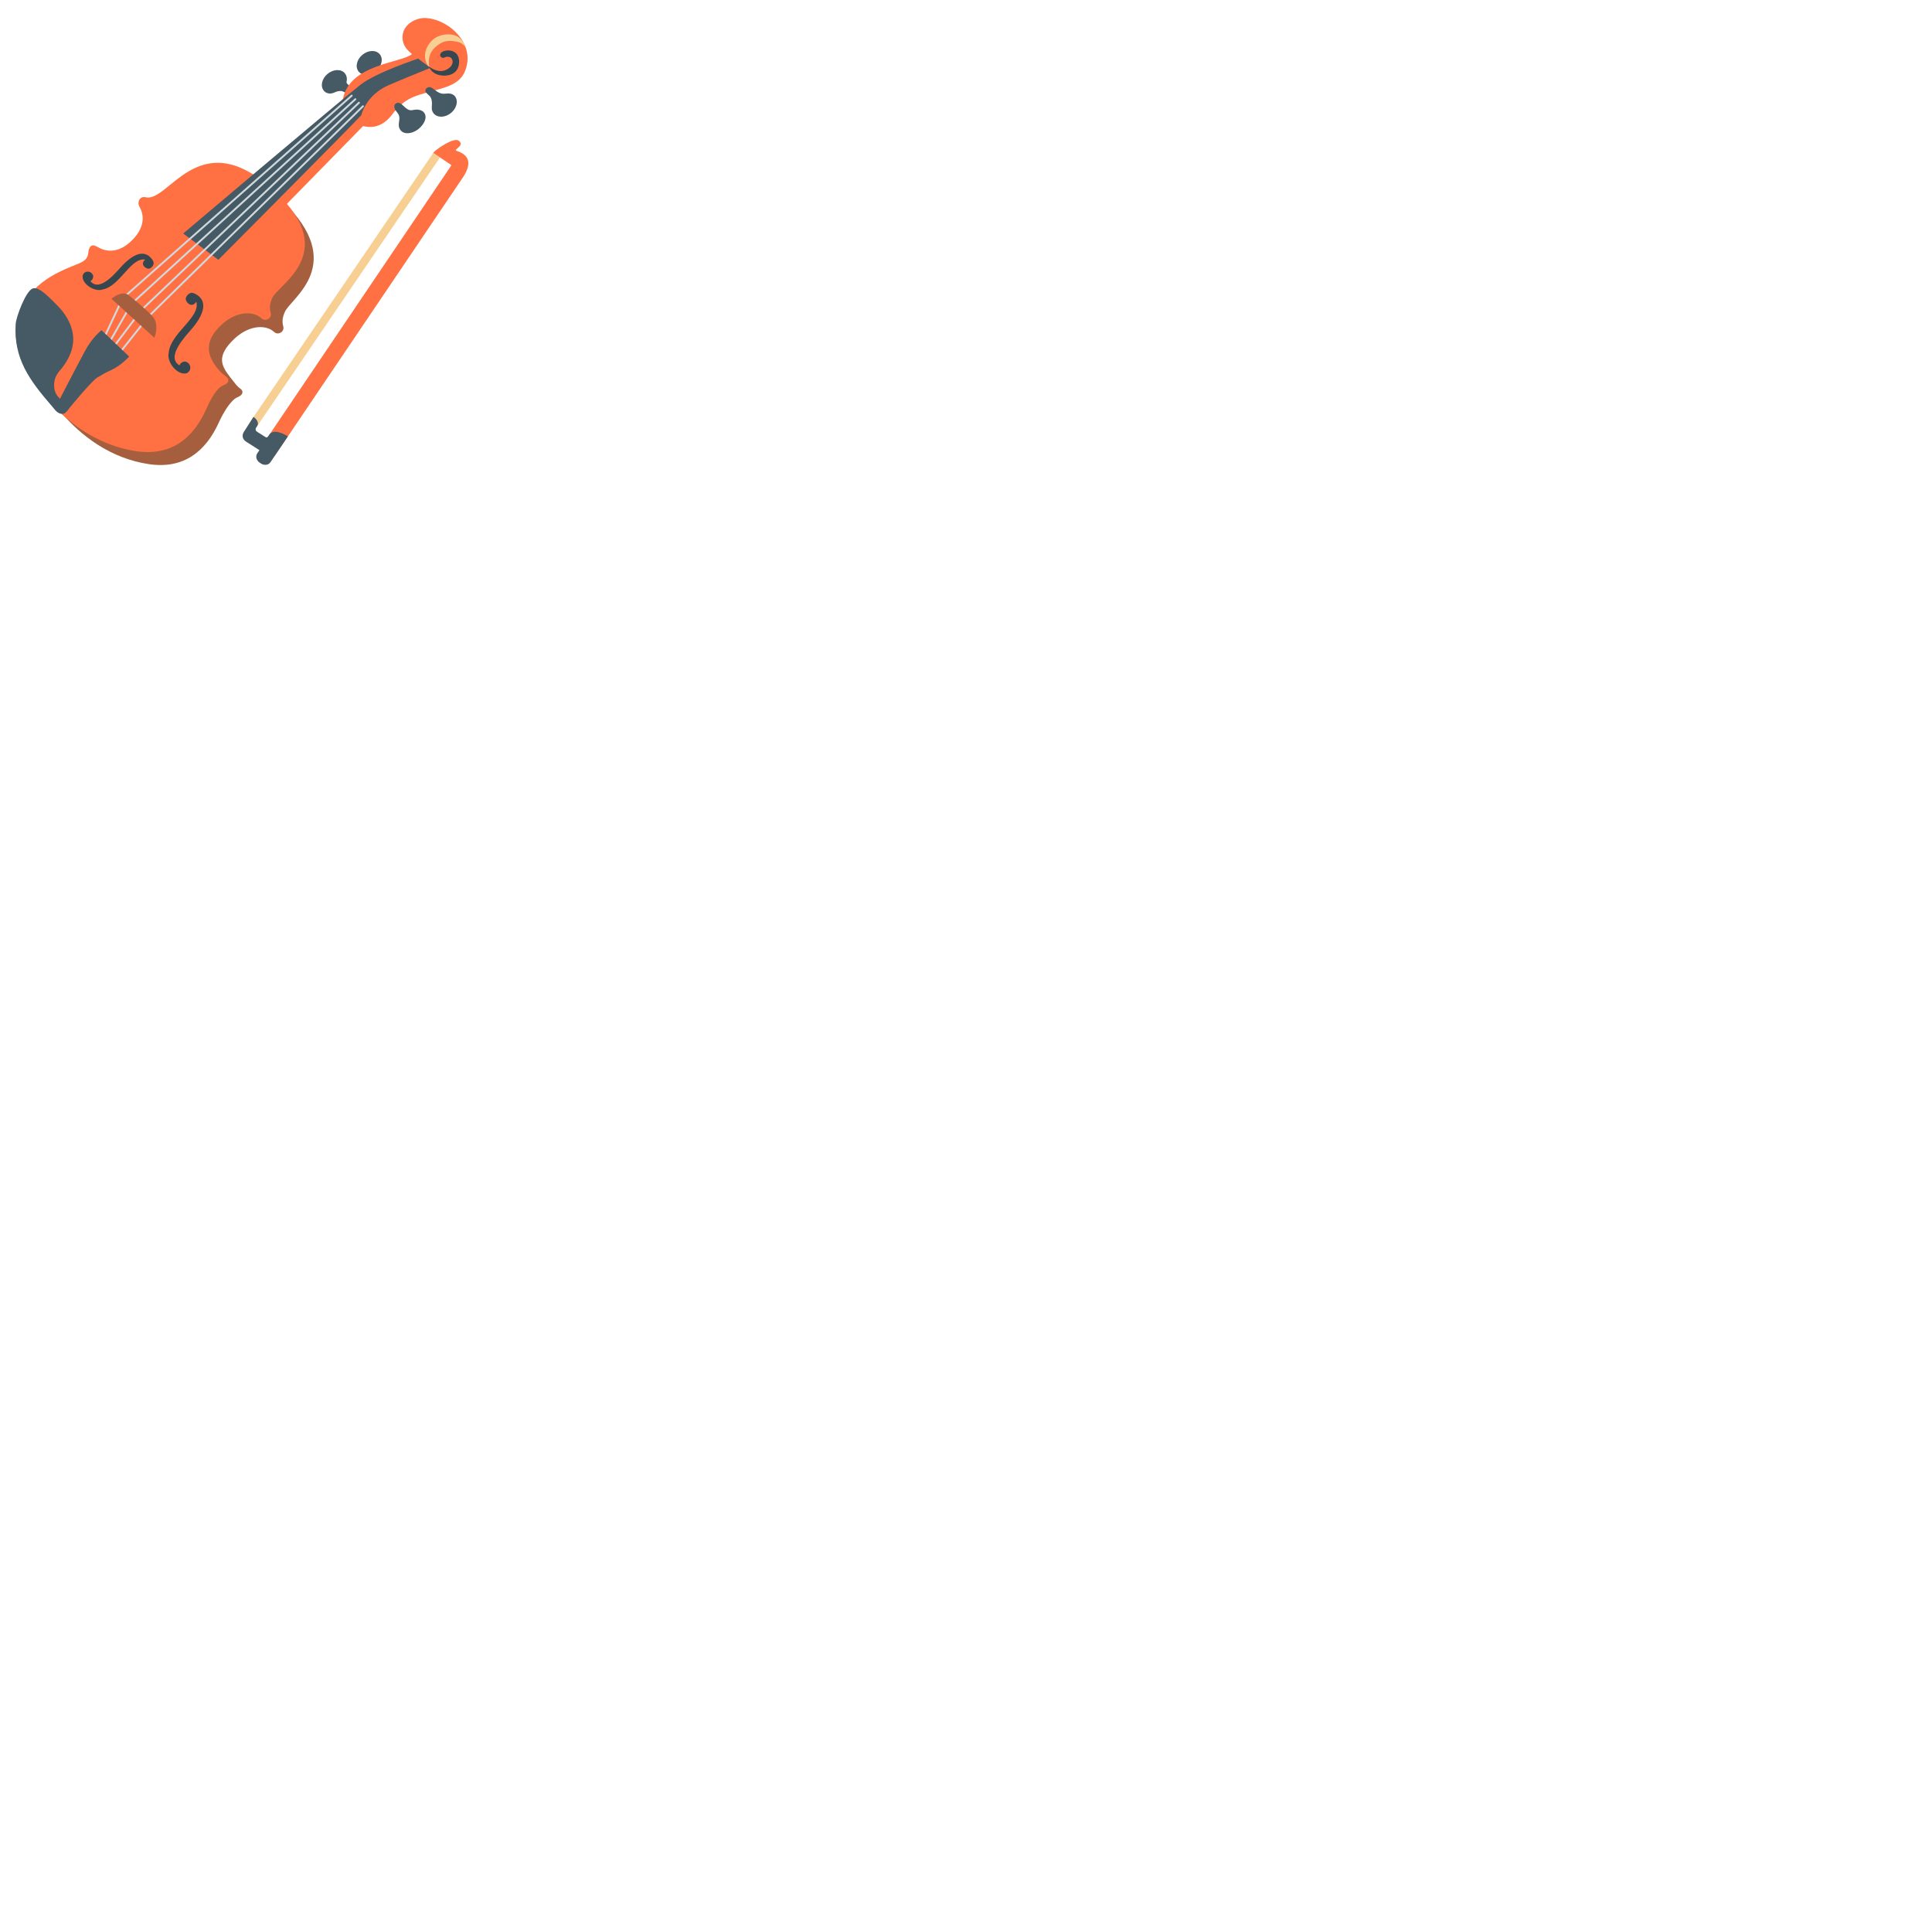 <svg xmlns="http://www.w3.org/2000/svg" version="1.1" viewBox="0 0 512 512" fill="currentColor"><path fill="#F7CF92" d="M67.96 113.21L66.17 112l48.65-71.48l1.78 1.21z"/><path fill="#FF7043" d="M114.82 40.52c.01 0 4.83 3.25 4.83 3.25L69.84 117.5l2.93 3.36l50.09-74.13c2.26-3.59 1.06-5.19-.35-6.09c-1.2-.75-2.15-.57-1.53-1.11c.51-.46 1.36-1.1 1.07-1.66c-.3-.58-.83-1.3-3.1-.2c-2.5 1.21-4.24 2.78-4.13 2.85"/><path fill="#455A64" d="M76.29 115.65c-1.19-.78-3.89-2.06-4.93-.44l-.06.1c-.37.55-.51.8-1.04.46l-2.14-1.36c-.38-.25-.54-.65-.17-1.2l.23-.35c.45-.66-.01-1.73-1-2.38l-2.51 3.9c-.68 1.02-.39 2.04.5 2.63l3.58 2.29l-.6.89c-.5.76-.2 1.85.69 2.44l.29.19c.89.59 2.02.45 2.53-.31l1.05-1.56zm14.09-91.53c-.58-.05-1.16.12-1.67.36c-1.39.66-2.41.14-2.9-.45c-.98-1.2-.53-3.2 1.02-4.47c1.55-1.27 3.6-1.32 4.58-.12c.41.5.56 1.16.51 1.8c-.03.31-.17.51-.01.81c.14.26.61.59 1.25 1.13c.27.23-.65 1.78-.97 1.64c-1.38-.63-1.56-.68-1.81-.7"/><ellipse cx="97.85" cy="16.68" fill="#455A64" rx="3.62" ry="2.81" transform="rotate(-39.307 97.843 16.683)"/><path fill="#A65F3E" d="M74.92 53.32c-.3-.29-.59-.54-.89-.81l-58.02 56.55c5.35 6.43 13.33 12.46 23.5 13.95c9.23 1.35 15.04-3.43 18.51-11.1c1.15-2.54 3.14-5.89 4.9-6.64c.66-.28 1.55-.75 1.28-1.66c-.12-.41-.48-.52-1.07-1.07c-.47-.44-.96-1.09-1.07-1.23c-3.01-3.78-5.08-6.12-.73-10.76c4.24-4.53 9.11-4.64 11.3-2.58c.4.37.95.51 1.45.3c.07-.03.13-.06.2-.08c.67-.28.97-1.02.78-1.72c-.4-1.41-.1-2.65.47-3.89c1.69-3.66 16.61-12.61-.61-29.26"/><path fill="none" stroke="#FF7043" stroke-miterlimit="10" stroke-width="2.517" d="M100.22 27.52L70.37 58.01"/><path fill="#FF7043" d="M71.32 49.37c-18.88-16.17-26.71 4.43-32.73 2.9c-1.43-.36-2.33 1.13-1.67 2.43c.31.61 2.48 4.06-1.34 8.35c-2.76 3.09-5.61 3.9-8.25 3.08c-.79-.25-1.55-.79-2.23-1.03c-.68-.24-1.53-.02-1.72 1.98c-.11 1.18-.71 2.03-2.52 2.76c-3.53 1.41-6.7 2.73-9.58 4.94c-6.19 4.76-9.3 11.94-5.37 20.74s14.5 21.65 30.08 24.03c9.34 1.43 15.18-3.37 18.64-11.09c1.14-2.55 2.72-5.59 4.5-6.33c.67-.28 1.36-.53 1.38-1.37c.02-.81-1.26-1.27-2.34-2.51c-2.63-3.02-4.63-6.75-.3-11.37c4.26-4.54 9.18-4.63 11.41-2.53c.4.38.97.52 1.48.31c.06-.03.12-.05.18-.08c.68-.28.99-1.03.78-1.74c-.41-1.43-.12-2.67.45-3.93c1.65-3.66 19.05-12.5-.85-29.54"/><path fill="#455A64" d="M15.02 80.78c2.2 2.14 3.93 4.96 4.31 7.87c.44 3.45-1.04 6.53-2.97 8.95c-.72.91-1.82 1.92-1.99 3.86c-.32 3.61 2.13 4.41 2.7 5.27c.57.86.86 2.08.22 2.67c-.47.43-1.28.33-1.91-.06c-.63-.39-1.06-1.05-1.55-1.62c-6.12-7.05-10.24-12.74-9.67-21.9c.11-1.75 2.67-8.84 4.58-9.39c1.79-.53 4.92 3.03 6.28 4.35"/><path fill="none" stroke="#CFD8DC" stroke-miterlimit="10" stroke-width=".5" d="m32.48 79.08l-4.69 10.01m7.06-8.59l-5.63 9.81m8.32-8.21l-7.04 9.32m8.85-7.54l-7.25 9.14"/><path fill="#FF7043" d="M103.95 30.31c3.22-4.33 6.08-4.92 10.29-6.08c4.88-1.34 8.64-2.18 9.54-7.28c1.15-6.49-5.52-11.97-11.03-12.18c-2.52-.1-6.01 1.67-6.08 4.99c-.05 2.49 1.52 3.67 2.5 4.58c-2.8 2.36-16.57 2.63-18.29 11.92c-.84 4.53-.07 4.11 3.56 6.38c1.48.92 5.89 2.53 9.51-2.33"/><path fill="#455A64" d="M110.82 15.53s2.58 2.05 3.34 2.42c0 0-7.5 3.03-11.17 4.62c-6.08 2.64-7.25 7.96-7.25 7.96c-1.87 2.12-37.87 38.32-37.87 38.32l-9.32-6.97s41.19-34.85 46.99-39.43c4.12-3.24 15.28-6.92 15.28-6.92"/><path fill="#37474F" d="M116.61 19.94c-2.48-.51-2.85-2.25-2.85-2.25s2.64 2.21 5.13.44c.96-.68 1.11-1.54 1.05-1.91c-.26-1.69-2.01-1.06-2.04-1.04c-.46.3-.82.14-1.12-.19c-.3-.32-.09-.91.37-1.21c1.35-.86 4.78-.62 4.51 2.92c-.23 3.22-3.35 3.6-5.05 3.24M50.28 98.13c.44-.8-.05-2.06-1.06-2.26l.05-.05c-.75-.09-1.48.34-1.72 1.01c-3.69-2.29 1.68-7.8 3.3-9.71c3.31-3.92 4.16-7.24 1.25-9.05c-.01 0-1.07-.71-1.72-.38c-1.03.51-1.23 1.39-1.13 1.75c.31 1.14 1.82 2.11 2.76.51c1.27 4.14-6.93 8.35-7.3 13.57c-.64 2.54 2.56 6.28 4.95 5.32l-.02-.04c.27-.16.5-.39.64-.67M22.49 72.2c.67-.47 1.84-.16 2.13.71l.04-.05c.16.66-.14 1.35-.7 1.64c2.46 3.05 6.76-2.3 8.27-3.93c3.11-3.35 5.97-4.45 7.92-2.05c.01 0 .75.88.54 1.49c-.34.97-1.09 1.24-1.43 1.19c-1.05-.16-2.08-1.4-.76-2.4c-3.83-.71-6.65 7.02-11.25 7.9c-2.19.83-5.88-1.63-5.3-3.86l.04.01c.08-.26.26-.5.5-.65"/><path fill="#F7CF92" d="M123.38 12.57c-.86-1.29-1.78-1.44-3.06-1.65c-1.28-.2-2.63-.02-3.58.56c-3.35 1.98-3.24 4.59-2.98 6.22c-.98-.66-2.27-4.02.77-7.02c1.51-1.49 4.31-1.97 6.2-1.25c2.01.79 2.65 3.14 2.65 3.14"/><path fill="#455A64" d="M34.24 94.5s-2.29 2.47-4.77 3.57c-1.66.74-2.2 1.13-3.67 1.97c-1.47.84-7.5 8.21-7.5 8.21c-.33.49-.67 1-1.28 1.19s-2.22-1.66-2.22-1.66S20.18 97.36 22.53 93c1.99-3.7 4.37-5.49 4.37-5.49z"/><path fill="none" stroke="#CFD8DC" stroke-linecap="round" stroke-miterlimit="10" stroke-width=".5" d="m32.48 79.08l60.73-53.73M34.85 80.5l59.33-54.21M37.54 82.1l57.59-54.88M39.35 83.88l56.84-55.73"/><path fill="#A65F3E" d="M40.91 89.51L29.52 79.17s2.99-2.58 4.84-.72c0 0 4.07 3.21 6.04 5.35c1.96 2.14.51 5.71.51 5.71"/><path fill="#455A64" d="M110.7 34.34c-1.63 1.17-3.66 1.37-4.58.12c-1.08-1.45.27-2.8-.56-4.22c-.26-.45-.65-.81-.89-1.27c-.24-.46-.29-1.09.1-1.44c.87-.76 1.73.14 1.99.39c1.87 1.79 2.01 1.25 3.36 1.14c1.79-.14 2.67.86 2.66 1.97c-.01 1.16-.98 2.51-2.08 3.31m8.81-4.4c-1.55 1.27-3.6 1.32-4.58.12c-.44-.54-.57-1.06-.49-1.93c.15-1.7-.28-2.44-.7-2.79c-.25-.21-.45-.45-.68-.65c-.42-.35-.37-.81-.22-1.1s.7-.53 1.02-.5c.58.06 1.04.49 1.51.85c1.61 1.26 2.44.84 3.37.83s1.52.37 1.79.7c.99 1.2.53 3.21-1.02 4.47"/></svg>